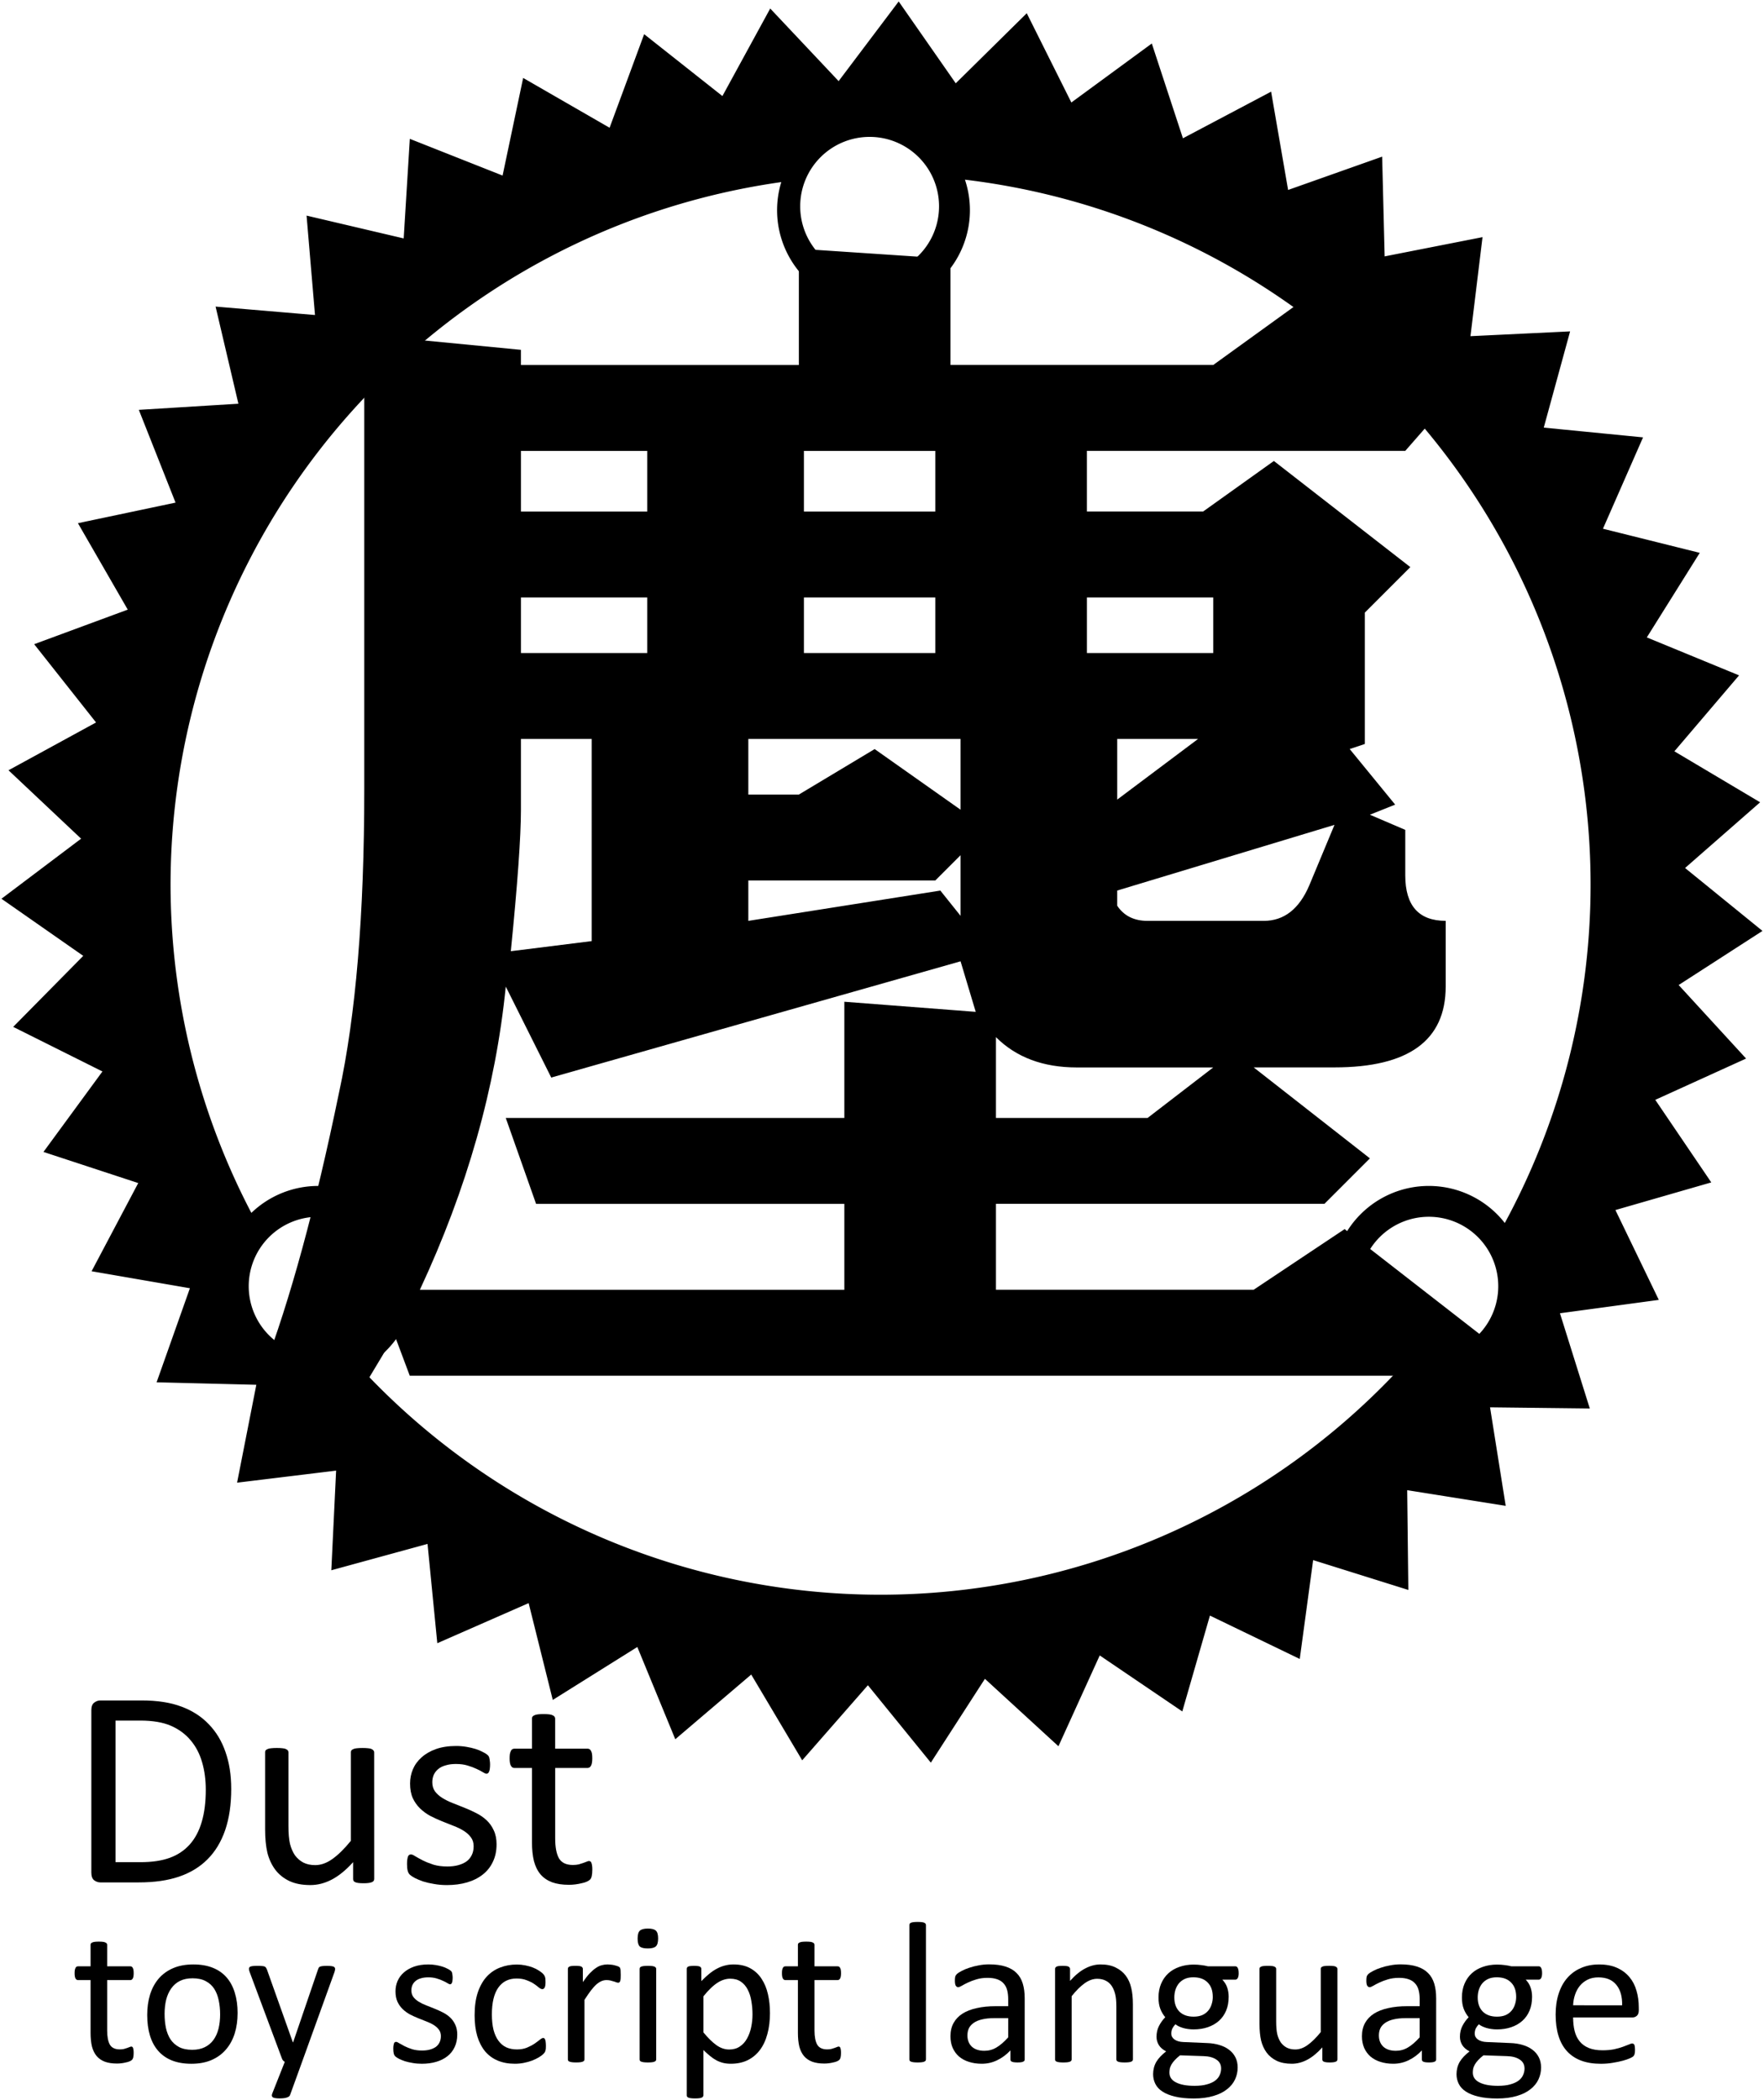 <?xml version="1.0" encoding="UTF-8" standalone="no"?>
<!-- Created with Inkscape (http://www.inkscape.org/) -->

<svg
   sodipodi:docname="dust-lang-logo.svg"
   inkscape:version="1.1.1 (3bf5ae0d25, 2021-09-20)"
   id="svg5"
   version="1.1"
   viewBox="0 0 121.022 144.062"
   height="144.062mm"
   width="121.022mm"
   xmlns:inkscape="http://www.inkscape.org/namespaces/inkscape"
   xmlns:sodipodi="http://sodipodi.sourceforge.net/DTD/sodipodi-0.dtd"
   xmlns="http://www.w3.org/2000/svg"
   xmlns:svg="http://www.w3.org/2000/svg">
  <sodipodi:namedview
     id="namedview7"
     pagecolor="#ffffff"
     bordercolor="#999999"
     borderopacity="1"
     inkscape:pageshadow="0"
     inkscape:pageopacity="0"
     inkscape:pagecheckerboard="0"
     inkscape:document-units="mm"
     showgrid="false"
     inkscape:zoom="1"
     inkscape:cx="180.5"
     inkscape:cy="529"
     inkscape:window-width="3840"
     inkscape:window-height="2036"
     inkscape:window-x="-12"
     inkscape:window-y="-12"
     inkscape:window-maximized="1"
     inkscape:current-layer="g53164"
     fit-margin-left="0.1"
     fit-margin-top="0.1"
     fit-margin-right="0.1"
     fit-margin-bottom="0.1" />
  <defs
     id="defs2" />
  <g
     inkscape:label="Layer 1"
     inkscape:groupmode="layer"
     id="layer1"
     transform="translate(-10.981,-8.336)">
    <rect
       style="fill:#ffffff;fill-opacity:1;stroke-width:1.141;stroke-linecap:square"
       id="rect53300"
       width="121.022"
       height="144.062"
       x="10.981"
       y="8.336" />
    <g
       aria-label="toy script language"
       id="text13278"
       style="font-size:14.111px;line-height:1.25;font-family:'Courier New';-inkscape-font-specification:'Courier New';letter-spacing:0px;word-spacing:0px;stroke-width:0.265"
       transform="translate(2.643,7.702)">
      <path
         d="m 17.508,141.454 q 0,0.2 -0.028,0.317 -0.028,0.117 -0.083,0.172 -0.055,0.055 -0.165,0.103 -0.11,0.048 -0.255,0.076 -0.138,0.035 -0.296,0.055 -0.158,0.021 -0.317,0.021 -0.482,0 -0.827,-0.124 -0.345,-0.131 -0.565,-0.386 -0.22,-0.262 -0.324,-0.655 -0.096,-0.4 -0.096,-0.937 v -3.624 h -0.868 q -0.103,0 -0.165,-0.11 -0.062,-0.11 -0.062,-0.358 0,-0.131 0.014,-0.22 0.021,-0.09 0.048,-0.145 0.028,-0.062 0.069,-0.083 0.048,-0.028 0.103,-0.028 h 0.861 v -1.474 q 0,-0.048 0.021,-0.09 0.028,-0.041 0.09,-0.069 0.069,-0.035 0.179,-0.048 0.11,-0.014 0.276,-0.014 0.172,0 0.282,0.014 0.11,0.014 0.172,0.048 0.062,0.028 0.09,0.069 0.028,0.041 0.028,0.09 v 1.474 h 1.592 q 0.055,0 0.096,0.028 0.041,0.021 0.069,0.083 0.034,0.055 0.048,0.145 0.014,0.09 0.014,0.22 0,0.248 -0.062,0.358 -0.062,0.11 -0.165,0.11 h -1.592 v 3.459 q 0,0.641 0.186,0.972 0.193,0.324 0.682,0.324 0.158,0 0.282,-0.028 0.124,-0.034 0.22,-0.069 0.096,-0.035 0.165,-0.062 0.069,-0.035 0.124,-0.035 0.034,0 0.062,0.021 0.034,0.014 0.048,0.062 0.021,0.048 0.034,0.131 0.014,0.083 0.014,0.207 z"
         style="font-family:Calibri;-inkscape-font-specification:Calibri"
         id="path16840" />
      <path
         d="m 24.639,138.74 q 0,0.758 -0.2,1.399 -0.2,0.634 -0.599,1.096 -0.393,0.462 -0.992,0.723 -0.593,0.255 -1.378,0.255 -0.765,0 -1.337,-0.227 -0.565,-0.227 -0.944,-0.661 -0.379,-0.434 -0.565,-1.054 -0.186,-0.62 -0.186,-1.406 0,-0.758 0.193,-1.392 0.2,-0.641 0.593,-1.102 0.4,-0.462 0.992,-0.717 0.593,-0.255 1.385,-0.255 0.765,0 1.33,0.227 0.572,0.227 0.951,0.661 0.379,0.434 0.565,1.054 0.193,0.62 0.193,1.399 z m -1.199,0.076 q 0,-0.503 -0.096,-0.951 -0.09,-0.448 -0.303,-0.785 -0.214,-0.338 -0.579,-0.531 -0.365,-0.2 -0.91,-0.2 -0.503,0 -0.868,0.179 -0.358,0.179 -0.593,0.51 -0.234,0.324 -0.351,0.772 -0.11,0.448 -0.11,0.978 0,0.51 0.09,0.958 0.096,0.448 0.31,0.785 0.22,0.331 0.586,0.531 0.365,0.193 0.91,0.193 0.496,0 0.861,-0.179 0.365,-0.179 0.599,-0.503 0.234,-0.324 0.345,-0.772 0.11,-0.448 0.11,-0.985 z"
         style="font-family:Calibri;-inkscape-font-specification:Calibri"
         id="path16842" />
      <path
         d="m 29.063,142.081 -0.827,2.281 q -0.041,0.11 -0.214,0.165 -0.165,0.062 -0.51,0.062 -0.179,0 -0.289,-0.021 -0.11,-0.014 -0.172,-0.055 -0.055,-0.041 -0.062,-0.11 -0.007,-0.069 0.034,-0.165 l 0.854,-2.157 q -0.062,-0.028 -0.117,-0.09 -0.055,-0.062 -0.076,-0.131 l -2.212,-5.926 q -0.055,-0.145 -0.055,-0.227 0,-0.083 0.055,-0.131 0.055,-0.048 0.179,-0.062 0.124,-0.021 0.331,-0.021 0.207,0 0.324,0.014 0.117,0.007 0.186,0.035 0.069,0.028 0.096,0.083 0.034,0.048 0.069,0.138 l 1.771,4.975 h 0.021 l 1.709,-5.002 q 0.041,-0.131 0.096,-0.165 0.062,-0.041 0.179,-0.055 0.117,-0.021 0.338,-0.021 0.193,0 0.317,0.021 0.124,0.014 0.179,0.062 0.062,0.048 0.062,0.131 0,0.083 -0.041,0.207 z"
         style="font-family:Calibri;-inkscape-font-specification:Calibri"
         id="path16844" />
      <path
         d="m 39.708,140.221 q 0,0.475 -0.179,0.848 -0.172,0.372 -0.496,0.627 -0.324,0.255 -0.772,0.386 -0.448,0.131 -0.985,0.131 -0.331,0 -0.634,-0.055 -0.296,-0.048 -0.537,-0.124 -0.234,-0.083 -0.4,-0.165 -0.165,-0.09 -0.241,-0.158 -0.076,-0.069 -0.11,-0.193 -0.034,-0.124 -0.034,-0.338 0,-0.131 0.014,-0.22 0.014,-0.09 0.034,-0.145 0.021,-0.055 0.055,-0.076 0.041,-0.028 0.09,-0.028 0.076,0 0.22,0.097 0.152,0.09 0.365,0.2 0.22,0.11 0.517,0.207 0.296,0.09 0.682,0.09 0.289,0 0.524,-0.062 0.234,-0.062 0.407,-0.179 0.172,-0.124 0.262,-0.31 0.096,-0.186 0.096,-0.441 0,-0.262 -0.138,-0.441 -0.131,-0.179 -0.351,-0.317 -0.22,-0.138 -0.496,-0.241 -0.276,-0.11 -0.572,-0.227 -0.289,-0.117 -0.572,-0.262 -0.276,-0.152 -0.496,-0.365 -0.22,-0.214 -0.358,-0.51 -0.131,-0.296 -0.131,-0.71 0,-0.365 0.138,-0.696 0.145,-0.338 0.427,-0.586 0.282,-0.255 0.703,-0.407 0.427,-0.152 0.992,-0.152 0.248,0 0.496,0.041 0.248,0.041 0.448,0.103 0.2,0.062 0.338,0.138 0.145,0.069 0.214,0.124 0.076,0.055 0.096,0.097 0.028,0.041 0.034,0.097 0.014,0.048 0.021,0.124 0.014,0.076 0.014,0.186 0,0.117 -0.014,0.207 -0.007,0.083 -0.034,0.138 -0.021,0.055 -0.055,0.083 -0.034,0.021 -0.076,0.021 -0.062,0 -0.179,-0.076 -0.117,-0.076 -0.303,-0.158 -0.186,-0.09 -0.441,-0.165 -0.248,-0.076 -0.572,-0.076 -0.289,0 -0.51,0.069 -0.22,0.062 -0.365,0.186 -0.138,0.117 -0.214,0.282 -0.069,0.165 -0.069,0.358 0,0.269 0.138,0.455 0.138,0.179 0.358,0.317 0.22,0.138 0.503,0.248 0.282,0.11 0.572,0.227 0.296,0.117 0.579,0.262 0.289,0.145 0.51,0.351 0.22,0.207 0.351,0.496 0.138,0.289 0.138,0.689 z"
         style="font-family:Calibri;-inkscape-font-specification:Calibri"
         id="path16846" />
      <path
         d="m 45.792,140.965 q 0,0.117 -0.007,0.207 -0.007,0.083 -0.028,0.145 -0.014,0.055 -0.041,0.103 -0.021,0.041 -0.11,0.131 -0.083,0.083 -0.289,0.214 -0.207,0.124 -0.469,0.227 -0.255,0.097 -0.558,0.158 -0.303,0.062 -0.627,0.062 -0.668,0 -1.185,-0.22 -0.517,-0.22 -0.868,-0.641 -0.345,-0.427 -0.531,-1.04 -0.179,-0.62 -0.179,-1.426 0,-0.916 0.22,-1.571 0.227,-0.661 0.613,-1.082 0.393,-0.42 0.916,-0.62 0.531,-0.207 1.144,-0.207 0.296,0 0.572,0.055 0.282,0.055 0.517,0.145 0.234,0.09 0.413,0.207 0.186,0.117 0.269,0.2 0.083,0.083 0.11,0.131 0.034,0.048 0.055,0.117 0.021,0.062 0.028,0.145 0.007,0.083 0.007,0.207 0,0.269 -0.062,0.379 -0.062,0.103 -0.152,0.103 -0.103,0 -0.241,-0.11 -0.131,-0.117 -0.338,-0.255 -0.207,-0.138 -0.503,-0.248 -0.289,-0.117 -0.689,-0.117 -0.82,0 -1.261,0.634 -0.434,0.627 -0.434,1.826 0,0.599 0.11,1.054 0.117,0.448 0.338,0.751 0.22,0.303 0.537,0.455 0.324,0.145 0.737,0.145 0.393,0 0.689,-0.124 0.296,-0.124 0.51,-0.269 0.22,-0.152 0.365,-0.269 0.152,-0.124 0.234,-0.124 0.048,0 0.083,0.028 0.034,0.028 0.055,0.097 0.028,0.062 0.034,0.165 0.014,0.097 0.014,0.234 z"
         style="font-family:Calibri;-inkscape-font-specification:Calibri"
         id="path16848" />
      <path
         d="m 50.925,136.114 q 0,0.152 -0.007,0.255 -0.007,0.103 -0.028,0.165 -0.021,0.055 -0.055,0.09 -0.028,0.028 -0.083,0.028 -0.055,0 -0.138,-0.028 -0.076,-0.035 -0.179,-0.062 -0.096,-0.034 -0.22,-0.062 -0.124,-0.028 -0.269,-0.028 -0.172,0 -0.338,0.069 -0.165,0.069 -0.351,0.227 -0.179,0.158 -0.379,0.42 -0.2,0.262 -0.441,0.641 v 4.079 q 0,0.055 -0.028,0.097 -0.028,0.034 -0.09,0.062 -0.062,0.028 -0.172,0.041 -0.11,0.014 -0.282,0.014 -0.165,0 -0.276,-0.014 -0.11,-0.014 -0.179,-0.041 -0.062,-0.028 -0.09,-0.062 -0.021,-0.041 -0.021,-0.097 v -6.201 q 0,-0.055 0.021,-0.09 0.021,-0.041 0.083,-0.069 0.062,-0.035 0.158,-0.041 0.096,-0.014 0.255,-0.014 0.152,0 0.248,0.014 0.103,0.007 0.158,0.041 0.055,0.028 0.076,0.069 0.028,0.035 0.028,0.09 v 0.903 q 0.255,-0.372 0.475,-0.606 0.227,-0.234 0.427,-0.365 0.2,-0.138 0.393,-0.186 0.2,-0.055 0.4,-0.055 0.09,0 0.2,0.014 0.117,0.007 0.241,0.034 0.124,0.028 0.22,0.062 0.103,0.035 0.145,0.069 0.041,0.034 0.055,0.069 0.014,0.028 0.021,0.076 0.014,0.048 0.014,0.145 0.007,0.09 0.007,0.248 z"
         style="font-family:Calibri;-inkscape-font-specification:Calibri"
         id="path16850" />
      <path
         d="m 53.358,141.909 q 0,0.055 -0.028,0.097 -0.028,0.034 -0.09,0.062 -0.062,0.028 -0.172,0.041 -0.11,0.014 -0.282,0.014 -0.165,0 -0.276,-0.014 -0.11,-0.014 -0.179,-0.041 -0.062,-0.028 -0.09,-0.062 -0.021,-0.041 -0.021,-0.097 v -6.201 q 0,-0.048 0.021,-0.09 0.028,-0.041 0.09,-0.069 0.069,-0.028 0.179,-0.041 0.11,-0.014 0.276,-0.014 0.172,0 0.282,0.014 0.11,0.014 0.172,0.041 0.062,0.028 0.09,0.069 0.028,0.041 0.028,0.09 z m 0.131,-8.296 q 0,0.4 -0.152,0.544 -0.152,0.145 -0.558,0.145 -0.4,0 -0.551,-0.138 -0.145,-0.145 -0.145,-0.537 0,-0.4 0.152,-0.544 0.152,-0.145 0.558,-0.145 0.4,0 0.544,0.145 0.152,0.138 0.152,0.531 z"
         style="font-family:Calibri;-inkscape-font-specification:Calibri"
         id="path16852" />
      <path
         d="m 61.164,138.712 q 0,0.813 -0.179,1.461 -0.172,0.648 -0.517,1.102 -0.338,0.448 -0.841,0.696 -0.503,0.241 -1.151,0.241 -0.276,0 -0.51,-0.055 -0.234,-0.055 -0.462,-0.172 -0.22,-0.117 -0.441,-0.296 -0.22,-0.179 -0.469,-0.42 v 3.101 q 0,0.055 -0.028,0.097 -0.028,0.041 -0.09,0.069 -0.062,0.028 -0.172,0.041 -0.11,0.014 -0.282,0.014 -0.165,0 -0.276,-0.014 -0.11,-0.014 -0.179,-0.041 -0.062,-0.028 -0.09,-0.069 -0.021,-0.041 -0.021,-0.097 v -8.661 q 0,-0.062 0.021,-0.097 0.021,-0.041 0.083,-0.069 0.062,-0.028 0.158,-0.035 0.096,-0.014 0.234,-0.014 0.145,0 0.234,0.014 0.096,0.007 0.158,0.035 0.062,0.028 0.083,0.069 0.028,0.034 0.028,0.097 v 0.834 q 0.282,-0.289 0.544,-0.503 0.262,-0.214 0.524,-0.351 0.269,-0.145 0.544,-0.214 0.282,-0.076 0.593,-0.076 0.675,0 1.151,0.262 0.475,0.262 0.772,0.717 0.303,0.455 0.441,1.061 0.138,0.599 0.138,1.275 z m -1.199,0.131 q 0,-0.475 -0.076,-0.916 -0.069,-0.448 -0.248,-0.792 -0.172,-0.345 -0.469,-0.551 -0.296,-0.207 -0.737,-0.207 -0.22,0 -0.434,0.069 -0.214,0.062 -0.434,0.207 -0.22,0.138 -0.462,0.372 -0.241,0.227 -0.51,0.565 v 2.467 q 0.469,0.572 0.889,0.875 0.42,0.303 0.882,0.303 0.427,0 0.73,-0.207 0.31,-0.207 0.496,-0.551 0.193,-0.345 0.282,-0.772 0.09,-0.427 0.09,-0.861 z"
         style="font-family:Calibri;-inkscape-font-specification:Calibri"
         id="path16854" />
      <path
         d="m 66.036,141.454 q 0,0.2 -0.028,0.317 -0.028,0.117 -0.083,0.172 -0.055,0.055 -0.165,0.103 -0.11,0.048 -0.255,0.076 -0.138,0.035 -0.296,0.055 -0.158,0.021 -0.317,0.021 -0.482,0 -0.827,-0.124 -0.345,-0.131 -0.565,-0.386 -0.22,-0.262 -0.324,-0.655 -0.096,-0.4 -0.096,-0.937 v -3.624 h -0.868 q -0.103,0 -0.165,-0.11 -0.062,-0.11 -0.062,-0.358 0,-0.131 0.014,-0.22 0.021,-0.09 0.048,-0.145 0.028,-0.062 0.069,-0.083 0.048,-0.028 0.103,-0.028 h 0.861 v -1.474 q 0,-0.048 0.021,-0.09 0.028,-0.041 0.09,-0.069 0.069,-0.035 0.179,-0.048 0.11,-0.014 0.276,-0.014 0.172,0 0.282,0.014 0.11,0.014 0.172,0.048 0.062,0.028 0.09,0.069 0.028,0.041 0.028,0.09 v 1.474 h 1.592 q 0.055,0 0.096,0.028 0.041,0.021 0.069,0.083 0.034,0.055 0.048,0.145 0.014,0.09 0.014,0.22 0,0.248 -0.062,0.358 -0.062,0.11 -0.165,0.11 h -1.592 v 3.459 q 0,0.641 0.186,0.972 0.193,0.324 0.682,0.324 0.158,0 0.282,-0.028 0.124,-0.034 0.22,-0.069 0.096,-0.035 0.165,-0.062 0.069,-0.035 0.124,-0.035 0.034,0 0.062,0.021 0.034,0.014 0.048,0.062 0.021,0.048 0.034,0.131 0.014,0.083 0.014,0.207 z"
         style="font-family:Calibri;-inkscape-font-specification:Calibri"
         id="path16856" />
      <path
         d="m 71.865,141.909 q 0,0.055 -0.028,0.097 -0.028,0.034 -0.09,0.062 -0.062,0.028 -0.172,0.041 -0.11,0.014 -0.282,0.014 -0.165,0 -0.276,-0.014 -0.11,-0.014 -0.179,-0.041 -0.062,-0.028 -0.09,-0.062 -0.021,-0.041 -0.021,-0.097 v -9.205 q 0,-0.055 0.021,-0.097 0.028,-0.041 0.09,-0.069 0.069,-0.028 0.179,-0.041 0.11,-0.014 0.276,-0.014 0.172,0 0.282,0.014 0.11,0.014 0.172,0.041 0.062,0.028 0.09,0.069 0.028,0.041 0.028,0.097 z"
         style="font-family:Calibri;-inkscape-font-specification:Calibri"
         id="path16858" />
      <path
         d="m 78.638,141.916 q 0,0.083 -0.055,0.124 -0.055,0.041 -0.152,0.062 -0.096,0.021 -0.282,0.021 -0.179,0 -0.289,-0.021 -0.103,-0.021 -0.152,-0.062 -0.048,-0.041 -0.048,-0.124 v -0.62 q -0.407,0.434 -0.91,0.675 -0.496,0.241 -1.054,0.241 -0.489,0 -0.889,-0.131 -0.393,-0.124 -0.675,-0.365 -0.276,-0.241 -0.434,-0.593 -0.152,-0.351 -0.152,-0.799 0,-0.524 0.214,-0.91 0.214,-0.386 0.613,-0.641 0.4,-0.255 0.978,-0.379 0.579,-0.131 1.302,-0.131 h 0.854 v -0.482 q 0,-0.358 -0.076,-0.634 -0.076,-0.276 -0.248,-0.455 -0.165,-0.186 -0.434,-0.276 -0.269,-0.097 -0.661,-0.097 -0.42,0 -0.758,0.103 -0.331,0.097 -0.586,0.22 -0.248,0.117 -0.42,0.22 -0.165,0.097 -0.248,0.097 -0.055,0 -0.096,-0.028 -0.041,-0.028 -0.076,-0.083 -0.028,-0.055 -0.041,-0.138 -0.014,-0.09 -0.014,-0.193 0,-0.172 0.021,-0.269 0.028,-0.103 0.117,-0.193 0.096,-0.09 0.324,-0.207 0.227,-0.124 0.524,-0.22 0.296,-0.103 0.648,-0.165 0.351,-0.069 0.71,-0.069 0.668,0 1.137,0.152 0.469,0.152 0.758,0.448 0.289,0.289 0.42,0.723 0.131,0.434 0.131,1.013 z m -1.13,-2.832 h -0.972 q -0.469,0 -0.813,0.083 -0.345,0.076 -0.572,0.234 -0.227,0.152 -0.338,0.372 -0.103,0.214 -0.103,0.496 0,0.482 0.303,0.772 0.31,0.282 0.861,0.282 0.448,0 0.827,-0.227 0.386,-0.227 0.806,-0.696 z"
         style="font-family:Calibri;-inkscape-font-specification:Calibri"
         id="path16860" />
      <path
         d="m 86.065,141.909 q 0,0.055 -0.028,0.097 -0.028,0.034 -0.09,0.062 -0.062,0.028 -0.172,0.041 -0.11,0.014 -0.276,0.014 -0.172,0 -0.282,-0.014 -0.11,-0.014 -0.172,-0.041 -0.062,-0.028 -0.09,-0.062 -0.028,-0.041 -0.028,-0.097 v -3.631 q 0,-0.531 -0.083,-0.854 -0.083,-0.324 -0.241,-0.558 -0.158,-0.234 -0.413,-0.358 -0.248,-0.124 -0.579,-0.124 -0.427,0 -0.854,0.303 -0.427,0.303 -0.896,0.889 v 4.334 q 0,0.055 -0.028,0.097 -0.028,0.034 -0.09,0.062 -0.062,0.028 -0.172,0.041 -0.11,0.014 -0.282,0.014 -0.165,0 -0.276,-0.014 -0.11,-0.014 -0.179,-0.041 -0.062,-0.028 -0.09,-0.062 -0.021,-0.041 -0.021,-0.097 v -6.201 q 0,-0.055 0.021,-0.09 0.021,-0.041 0.083,-0.069 0.062,-0.035 0.158,-0.041 0.096,-0.014 0.255,-0.014 0.152,0 0.248,0.014 0.103,0.007 0.158,0.041 0.055,0.028 0.076,0.069 0.028,0.035 0.028,0.09 v 0.82 q 0.524,-0.586 1.04,-0.854 0.524,-0.276 1.054,-0.276 0.62,0 1.04,0.214 0.427,0.207 0.689,0.558 0.262,0.351 0.372,0.827 0.117,0.469 0.117,1.13 z"
         style="font-family:Calibri;-inkscape-font-specification:Calibri"
         id="path16862" />
      <path
         d="m 93.321,135.99 q 0,0.241 -0.069,0.351 -0.062,0.103 -0.165,0.103 h -0.889 q 0.241,0.248 0.338,0.551 0.096,0.296 0.096,0.62 0,0.537 -0.172,0.951 -0.172,0.413 -0.496,0.703 -0.317,0.282 -0.758,0.434 -0.441,0.152 -0.978,0.152 -0.379,0 -0.723,-0.097 -0.338,-0.103 -0.524,-0.255 -0.124,0.124 -0.207,0.282 -0.076,0.158 -0.076,0.365 0,0.241 0.22,0.4 0.227,0.158 0.599,0.172 l 1.619,0.069 q 0.462,0.014 0.847,0.131 0.386,0.11 0.668,0.324 0.282,0.207 0.441,0.517 0.158,0.303 0.158,0.71 0,0.427 -0.179,0.813 -0.179,0.386 -0.551,0.675 -0.365,0.296 -0.937,0.462 -0.572,0.172 -1.35,0.172 -0.751,0 -1.282,-0.131 -0.524,-0.124 -0.861,-0.345 -0.338,-0.22 -0.489,-0.531 -0.152,-0.303 -0.152,-0.661 0,-0.227 0.055,-0.441 0.055,-0.214 0.165,-0.407 0.117,-0.193 0.282,-0.365 0.172,-0.179 0.393,-0.351 -0.338,-0.172 -0.503,-0.434 -0.158,-0.262 -0.158,-0.565 0,-0.42 0.172,-0.751 0.172,-0.331 0.427,-0.593 -0.214,-0.255 -0.338,-0.572 -0.124,-0.324 -0.124,-0.779 0,-0.531 0.179,-0.951 0.179,-0.42 0.496,-0.71 0.317,-0.289 0.758,-0.441 0.448,-0.158 0.972,-0.158 0.282,0 0.524,0.034 0.248,0.028 0.462,0.083 h 1.874 q 0.117,0 0.172,0.117 0.062,0.11 0.062,0.345 z m -1.778,1.633 q 0,-0.634 -0.351,-0.985 -0.345,-0.358 -0.985,-0.358 -0.331,0 -0.579,0.11 -0.241,0.11 -0.407,0.303 -0.158,0.193 -0.241,0.448 -0.076,0.248 -0.076,0.524 0,0.613 0.345,0.965 0.351,0.351 0.978,0.351 0.338,0 0.586,-0.103 0.248,-0.11 0.407,-0.296 0.165,-0.193 0.241,-0.441 0.083,-0.248 0.083,-0.517 z m 0.572,4.913 q 0,-0.4 -0.331,-0.613 -0.324,-0.22 -0.882,-0.234 l -1.605,-0.055 q -0.22,0.172 -0.365,0.331 -0.138,0.152 -0.22,0.289 -0.083,0.145 -0.117,0.282 -0.028,0.138 -0.028,0.282 0,0.448 0.455,0.675 0.455,0.234 1.268,0.234 0.517,0 0.861,-0.103 0.351,-0.097 0.565,-0.262 0.214,-0.165 0.303,-0.379 0.096,-0.214 0.096,-0.448 z"
         style="font-family:Calibri;-inkscape-font-specification:Calibri"
         id="path16864" />
      <path
         d="m 100.094,141.909 q 0,0.055 -0.028,0.097 -0.021,0.034 -0.083,0.062 -0.062,0.028 -0.165,0.041 -0.096,0.014 -0.241,0.014 -0.158,0 -0.262,-0.014 -0.096,-0.014 -0.158,-0.041 -0.055,-0.028 -0.076,-0.062 -0.021,-0.041 -0.021,-0.097 v -0.82 q -0.531,0.586 -1.047,0.854 -0.517,0.269 -1.047,0.269 -0.62,0 -1.047,-0.207 -0.42,-0.207 -0.682,-0.558 -0.262,-0.358 -0.379,-0.827 -0.11,-0.475 -0.11,-1.151 v -3.762 q 0,-0.055 0.021,-0.09 0.028,-0.041 0.096,-0.069 0.069,-0.035 0.179,-0.041 0.11,-0.014 0.276,-0.014 0.165,0 0.276,0.014 0.11,0.007 0.172,0.041 0.069,0.028 0.096,0.069 0.028,0.035 0.028,0.09 v 3.61 q 0,0.544 0.076,0.875 0.083,0.324 0.241,0.558 0.165,0.227 0.413,0.358 0.248,0.124 0.579,0.124 0.427,0 0.847,-0.303 0.427,-0.303 0.903,-0.889 v -4.334 q 0,-0.055 0.021,-0.09 0.028,-0.041 0.096,-0.069 0.069,-0.035 0.172,-0.041 0.11,-0.014 0.282,-0.014 0.165,0 0.276,0.014 0.11,0.007 0.172,0.041 0.062,0.028 0.09,0.069 0.034,0.035 0.034,0.09 z"
         style="font-family:Calibri;-inkscape-font-specification:Calibri"
         id="path16866" />
      <path
         d="m 106.867,141.916 q 0,0.083 -0.055,0.124 -0.055,0.041 -0.152,0.062 -0.097,0.021 -0.282,0.021 -0.179,0 -0.289,-0.021 -0.103,-0.021 -0.152,-0.062 -0.048,-0.041 -0.048,-0.124 v -0.62 q -0.407,0.434 -0.909,0.675 -0.496,0.241 -1.054,0.241 -0.489,0 -0.889,-0.131 -0.393,-0.124 -0.675,-0.365 -0.276,-0.241 -0.434,-0.593 -0.152,-0.351 -0.152,-0.799 0,-0.524 0.214,-0.91 0.214,-0.386 0.613,-0.641 0.4,-0.255 0.978,-0.379 0.579,-0.131 1.302,-0.131 h 0.854 v -0.482 q 0,-0.358 -0.076,-0.634 -0.076,-0.276 -0.248,-0.455 -0.165,-0.186 -0.434,-0.276 -0.269,-0.097 -0.661,-0.097 -0.42,0 -0.758,0.103 -0.331,0.097 -0.586,0.22 -0.248,0.117 -0.42,0.22 -0.165,0.097 -0.248,0.097 -0.055,0 -0.097,-0.028 -0.041,-0.028 -0.076,-0.083 -0.028,-0.055 -0.041,-0.138 -0.014,-0.09 -0.014,-0.193 0,-0.172 0.021,-0.269 0.028,-0.103 0.117,-0.193 0.097,-0.09 0.324,-0.207 0.227,-0.124 0.524,-0.22 0.296,-0.103 0.648,-0.165 0.351,-0.069 0.71,-0.069 0.668,0 1.137,0.152 0.469,0.152 0.758,0.448 0.289,0.289 0.42,0.723 0.131,0.434 0.131,1.013 z m -1.13,-2.832 h -0.972 q -0.469,0 -0.813,0.083 -0.345,0.076 -0.572,0.234 -0.227,0.152 -0.338,0.372 -0.103,0.214 -0.103,0.496 0,0.482 0.303,0.772 0.31,0.282 0.861,0.282 0.448,0 0.827,-0.227 0.386,-0.227 0.806,-0.696 z"
         style="font-family:Calibri;-inkscape-font-specification:Calibri"
         id="path16868" />
      <path
         d="m 114.136,135.99 q 0,0.241 -0.069,0.351 -0.062,0.103 -0.165,0.103 h -0.889 q 0.241,0.248 0.338,0.551 0.097,0.296 0.097,0.62 0,0.537 -0.172,0.951 -0.172,0.413 -0.496,0.703 -0.317,0.282 -0.758,0.434 -0.441,0.152 -0.978,0.152 -0.379,0 -0.723,-0.097 -0.338,-0.103 -0.524,-0.255 -0.124,0.124 -0.207,0.282 -0.076,0.158 -0.076,0.365 0,0.241 0.22,0.4 0.227,0.158 0.599,0.172 l 1.619,0.069 q 0.462,0.014 0.847,0.131 0.386,0.11 0.668,0.324 0.282,0.207 0.441,0.517 0.158,0.303 0.158,0.71 0,0.427 -0.179,0.813 -0.179,0.386 -0.551,0.675 -0.365,0.296 -0.937,0.462 -0.572,0.172 -1.35,0.172 -0.751,0 -1.282,-0.131 -0.524,-0.124 -0.861,-0.345 -0.338,-0.22 -0.489,-0.531 -0.152,-0.303 -0.152,-0.661 0,-0.227 0.055,-0.441 0.055,-0.214 0.165,-0.407 0.117,-0.193 0.282,-0.365 0.172,-0.179 0.393,-0.351 -0.338,-0.172 -0.503,-0.434 -0.158,-0.262 -0.158,-0.565 0,-0.42 0.172,-0.751 0.172,-0.331 0.427,-0.593 -0.214,-0.255 -0.338,-0.572 -0.124,-0.324 -0.124,-0.779 0,-0.531 0.179,-0.951 0.179,-0.42 0.496,-0.71 0.317,-0.289 0.758,-0.441 0.448,-0.158 0.972,-0.158 0.282,0 0.524,0.034 0.248,0.028 0.462,0.083 h 1.874 q 0.117,0 0.172,0.117 0.062,0.11 0.062,0.345 z m -1.778,1.633 q 0,-0.634 -0.351,-0.985 -0.345,-0.358 -0.985,-0.358 -0.331,0 -0.579,0.11 -0.241,0.11 -0.407,0.303 -0.158,0.193 -0.241,0.448 -0.076,0.248 -0.076,0.524 0,0.613 0.344,0.965 0.351,0.351 0.978,0.351 0.338,0 0.586,-0.103 0.248,-0.11 0.407,-0.296 0.165,-0.193 0.241,-0.441 0.083,-0.248 0.083,-0.517 z m 0.572,4.913 q 0,-0.4 -0.331,-0.613 -0.324,-0.22 -0.882,-0.234 l -1.605,-0.055 q -0.22,0.172 -0.365,0.331 -0.138,0.152 -0.22,0.289 -0.083,0.145 -0.117,0.282 -0.028,0.138 -0.028,0.282 0,0.448 0.455,0.675 0.455,0.234 1.268,0.234 0.517,0 0.861,-0.103 0.351,-0.097 0.565,-0.262 0.214,-0.165 0.303,-0.379 0.097,-0.214 0.097,-0.448 z"
         style="font-family:Calibri;-inkscape-font-specification:Calibri"
         id="path16870" />
      <path
         d="m 120.771,138.54 q 0,0.269 -0.138,0.386 -0.131,0.11 -0.303,0.11 H 116.265 q 0,0.517 0.103,0.93 0.103,0.413 0.345,0.71 0.241,0.296 0.627,0.455 0.386,0.158 0.944,0.158 0.441,0 0.785,-0.069 0.345,-0.076 0.593,-0.165 0.255,-0.09 0.413,-0.158 0.165,-0.076 0.248,-0.076 0.048,0 0.083,0.028 0.041,0.021 0.062,0.069 0.021,0.048 0.028,0.138 0.014,0.083 0.014,0.207 0,0.09 -0.007,0.158 -0.007,0.062 -0.021,0.117 -0.007,0.048 -0.035,0.09 -0.021,0.041 -0.062,0.083 -0.034,0.034 -0.22,0.124 -0.186,0.083 -0.482,0.165 -0.296,0.083 -0.689,0.145 -0.386,0.069 -0.827,0.069 -0.765,0 -1.344,-0.214 -0.572,-0.214 -0.965,-0.634 -0.393,-0.42 -0.593,-1.054 -0.2,-0.634 -0.2,-1.474 0,-0.799 0.207,-1.433 0.207,-0.641 0.593,-1.082 0.393,-0.448 0.944,-0.682 0.551,-0.241 1.233,-0.241 0.73,0 1.24,0.234 0.517,0.234 0.847,0.634 0.331,0.393 0.482,0.93 0.158,0.531 0.158,1.137 z m -1.144,-0.338 q 0.021,-0.896 -0.4,-1.406 -0.413,-0.51 -1.233,-0.51 -0.42,0 -0.737,0.158 -0.317,0.158 -0.531,0.42 -0.214,0.262 -0.331,0.613 -0.117,0.345 -0.131,0.723 z"
         style="font-family:Calibri;-inkscape-font-specification:Calibri"
         id="path16872" />
    </g>
    <g
       aria-label="Dust"
       id="text22035"
       style="font-size:19.756px;line-height:1.25;font-family:'Courier New';-inkscape-font-specification:'Courier New';letter-spacing:0px;word-spacing:0px;stroke-width:0.265"
       transform="translate(-24.893,-33.712)">
      <path
         d="m 51.738,164.761 q 0,1.621 -0.415,2.836 -0.415,1.206 -1.215,2.006 -0.791,0.791 -1.949,1.186 -1.158,0.396 -2.759,0.396 h -2.643 q -0.222,0 -0.424,-0.145 -0.193,-0.154 -0.193,-0.531 v -11.132 q 0,-0.376 0.193,-0.521 0.203,-0.154 0.424,-0.154 h 2.826 q 1.621,0 2.74,0.424 1.119,0.415 1.871,1.206 0.762,0.781 1.148,1.9 0.395,1.119 0.395,2.527 z m -1.746,0.068 q 0,-1.013 -0.251,-1.881 -0.251,-0.878 -0.791,-1.514 -0.531,-0.637 -1.35,-0.994 -0.82,-0.357 -2.113,-0.357 h -1.688 v 9.714 h 1.707 q 1.196,0 2.016,-0.299 0.82,-0.299 1.37,-0.916 0.55,-0.617 0.82,-1.543 0.28,-0.936 0.28,-2.209 z"
         style="font-family:Calibri;-inkscape-font-specification:Calibri"
         id="path27103" />
      <path
         d="m 61.549,170.944 q 0,0.077 -0.039,0.135 -0.029,0.048 -0.116,0.087 -0.087,0.039 -0.232,0.058 -0.135,0.019 -0.338,0.019 -0.222,0 -0.367,-0.019 -0.135,-0.019 -0.222,-0.058 -0.077,-0.039 -0.106,-0.087 -0.029,-0.058 -0.029,-0.135 v -1.148 q -0.743,0.82 -1.466,1.196 -0.723,0.376 -1.466,0.376 -0.868,0 -1.466,-0.289 -0.588,-0.289 -0.955,-0.781 -0.367,-0.502 -0.531,-1.158 -0.154,-0.666 -0.154,-1.611 v -5.267 q 0,-0.077 0.029,-0.125 0.039,-0.058 0.135,-0.097 0.096,-0.048 0.251,-0.058 0.154,-0.019 0.386,-0.019 0.232,0 0.386,0.019 0.154,0.01 0.241,0.058 0.096,0.039 0.135,0.097 0.039,0.048 0.039,0.125 v 5.055 q 0,0.762 0.106,1.225 0.116,0.453 0.338,0.781 0.232,0.318 0.579,0.502 0.347,0.174 0.81,0.174 0.598,0 1.186,-0.424 0.598,-0.424 1.264,-1.244 v -6.068 q 0,-0.077 0.029,-0.125 0.039,-0.058 0.135,-0.097 0.096,-0.048 0.241,-0.058 0.154,-0.019 0.395,-0.019 0.232,0 0.386,0.019 0.154,0.01 0.241,0.058 0.087,0.039 0.125,0.097 0.048,0.048 0.048,0.125 z"
         style="font-family:Calibri;-inkscape-font-specification:Calibri"
         id="path27105" />
      <path
         d="m 69.941,168.581 q 0,0.666 -0.251,1.187 -0.241,0.521 -0.695,0.878 -0.453,0.357 -1.08,0.54 -0.627,0.183 -1.379,0.183 -0.463,0 -0.887,-0.077 -0.415,-0.068 -0.752,-0.174 -0.328,-0.116 -0.559,-0.232 -0.232,-0.125 -0.338,-0.222 -0.106,-0.097 -0.154,-0.27 -0.048,-0.174 -0.048,-0.473 0,-0.183 0.019,-0.309 0.019,-0.125 0.048,-0.203 0.029,-0.077 0.077,-0.106 0.058,-0.039 0.125,-0.039 0.106,0 0.309,0.135 0.212,0.125 0.511,0.28 0.309,0.154 0.723,0.289 0.415,0.125 0.955,0.125 0.405,0 0.733,-0.087 0.328,-0.087 0.569,-0.251 0.241,-0.174 0.367,-0.434 0.135,-0.26 0.135,-0.617 0,-0.367 -0.193,-0.617 -0.183,-0.251 -0.492,-0.444 -0.309,-0.193 -0.695,-0.338 -0.386,-0.154 -0.801,-0.318 -0.405,-0.164 -0.801,-0.367 -0.386,-0.212 -0.695,-0.511 -0.309,-0.299 -0.502,-0.714 -0.183,-0.415 -0.183,-0.994 0,-0.511 0.193,-0.974 0.203,-0.473 0.598,-0.82 0.395,-0.357 0.984,-0.569 0.598,-0.212 1.389,-0.212 0.347,0 0.695,0.058 0.347,0.058 0.627,0.145 0.28,0.087 0.473,0.193 0.203,0.097 0.299,0.174 0.106,0.077 0.135,0.135 0.039,0.058 0.048,0.135 0.019,0.068 0.029,0.174 0.019,0.106 0.019,0.26 0,0.164 -0.019,0.289 -0.01,0.116 -0.048,0.193 -0.029,0.077 -0.077,0.116 -0.048,0.029 -0.106,0.029 -0.087,0 -0.251,-0.106 -0.164,-0.106 -0.424,-0.222 -0.26,-0.125 -0.617,-0.232 -0.347,-0.106 -0.801,-0.106 -0.405,0 -0.714,0.097 -0.309,0.087 -0.511,0.26 -0.193,0.164 -0.299,0.395 -0.096,0.232 -0.096,0.502 0,0.376 0.193,0.637 0.193,0.251 0.502,0.444 0.309,0.193 0.704,0.347 0.395,0.154 0.801,0.318 0.415,0.164 0.81,0.367 0.405,0.203 0.714,0.492 0.309,0.289 0.492,0.695 0.193,0.405 0.193,0.965 z"
         style="font-family:Calibri;-inkscape-font-specification:Calibri"
         id="path27107" />
      <path
         d="m 76.51,170.308 q 0,0.28 -0.039,0.444 -0.039,0.164 -0.116,0.241 -0.077,0.077 -0.232,0.145 -0.154,0.068 -0.357,0.106 -0.193,0.048 -0.415,0.077 -0.222,0.029 -0.444,0.029 -0.675,0 -1.158,-0.174 -0.482,-0.183 -0.791,-0.54 -0.309,-0.367 -0.453,-0.916 -0.135,-0.559 -0.135,-1.312 v -5.074 H 71.156 q -0.145,0 -0.232,-0.154 -0.087,-0.154 -0.087,-0.502 0,-0.183 0.019,-0.309 0.029,-0.125 0.068,-0.203 0.039,-0.087 0.096,-0.116 0.068,-0.039 0.145,-0.039 h 1.206 v -2.064 q 0,-0.068 0.029,-0.125 0.039,-0.058 0.125,-0.097 0.096,-0.048 0.251,-0.068 0.154,-0.019 0.386,-0.019 0.241,0 0.395,0.019 0.154,0.019 0.241,0.068 0.087,0.039 0.125,0.097 0.039,0.058 0.039,0.125 v 2.064 h 2.228 q 0.077,0 0.135,0.039 0.058,0.029 0.096,0.116 0.048,0.077 0.068,0.203 0.019,0.125 0.019,0.309 0,0.347 -0.087,0.502 -0.087,0.154 -0.232,0.154 H 73.964 v 4.842 q 0,0.897 0.26,1.36 0.27,0.453 0.955,0.453 0.222,0 0.395,-0.039 0.174,-0.048 0.309,-0.097 0.135,-0.048 0.232,-0.087 0.096,-0.048 0.174,-0.048 0.048,0 0.087,0.029 0.048,0.019 0.068,0.087 0.029,0.068 0.048,0.183 0.019,0.116 0.019,0.289 z"
         style="font-family:Calibri;-inkscape-font-specification:Calibri"
         id="path27109" />
    </g>
    <g
       aria-label="塵"
       id="text1971"
       style="font-size:88.752px;line-height:1.25;font-family:'Courier New';-inkscape-font-specification:'Courier New';letter-spacing:0px;word-spacing:0px;stroke-width:0.462">
      <g
         id="g53164">
        <path
           id="path846"
           style="fill:#000000;fill-opacity:1;stroke:none;stroke-width:0.525;stroke-linecap:square"
           inkscape:transform-center-x="0.040342668"
           inkscape:transform-center-y="-0.040334827"
           d="m 72.637,8.436 -4.121,5.465 -4.693,-4.981 -3.28,6.006 -5.369,-4.245 -2.371,6.42 -5.93,-3.418 -1.411,6.697 -6.364,-2.519 -0.421,6.831 -6.663,-1.565 0.578,6.82 -6.82,-0.578 1.565,6.663 -6.831,0.421 2.519,6.364 -6.697,1.411 3.418,5.93 -6.42,2.371 4.245,5.369 -6.006,3.28 4.981,4.693 -5.465,4.121 5.612,3.918 -4.807,4.872 6.123,3.059 -4.046,5.52 6.502,2.135 -3.2,6.05 6.745,1.166 -2.285,6.452 6.842,0.171 -1.32,6.715 6.794,-0.827 -0.329,6.836 6.601,-1.807 0.67,6.811 6.267,-2.75 1.655,6.641 5.801,-3.632 2.604,6.329 5.21,-4.438 3.497,5.883 4.508,-5.15 4.317,5.311 3.711,-5.751 5.044,4.626 2.833,-6.23 5.664,3.842 1.896,-6.576 6.163,2.976 0.918,-6.782 6.531,2.047 -0.079,-6.844 6.759,1.074 -1.074,-6.759 6.843,0.079 -2.047,-6.531 6.782,-0.918 -2.977,-6.163 6.577,-1.896 -3.842,-5.664 6.23,-2.833 -4.626,-5.044 5.751,-3.711 -5.311,-4.317 5.15,-4.508 -5.883,-3.497 4.438,-5.21 -6.329,-2.604 3.632,-5.801 -6.641,-1.655 2.75,-6.267 -6.811,-0.67 1.807,-6.601 -6.836,0.329 0.827,-6.794 -6.715,1.32 -0.171,-6.842 -6.452,2.285 -1.166,-6.744 -6.05,3.199 -2.135,-6.502 -5.52,4.046 -3.059,-6.123 -4.872,4.807 z m -1.994,9.291 a 4.762,4.762 0 0 1 4.763,4.763 4.762,4.762 0 0 1 -4.763,4.763 4.762,4.762 0 0 1 -4.763,-4.763 4.762,4.762 0 0 1 4.763,-4.763 z m 6.539,2.935 a 48.712,48.712 0 0 1 42.924,48.364 48.712,48.712 0 0 1 -5.886,23.21 6.615,6.615 0 0 0 -5.212,-2.542 6.615,6.615 0 0 0 -6.615,6.615 6.615,6.615 0 0 0 4.341,6.207 48.712,48.712 0 0 1 -35.34,15.222 48.712,48.712 0 0 1 -35.632,-15.514 6.615,6.615 0 0 0 3.661,-5.915 6.615,6.615 0 0 0 -6.615,-6.615 6.615,6.615 0 0 0 -4.582,1.849 48.712,48.712 0 0 1 -5.544,-22.517 48.712,48.712 0 0 1 41.9,-48.198 6.615,6.615 0 0 0 -0.288,1.926 6.615,6.615 0 0 0 6.615,6.615 6.615,6.615 0 0 0 6.615,-6.615 6.615,6.615 0 0 0 -0.341,-2.092 z M 32.808,91.81 a 4.762,4.762 0 0 1 4.763,4.763 4.762,4.762 0 0 1 -4.763,4.763 4.762,4.762 0 0 1 -4.763,-4.763 4.762,4.762 0 0 1 4.763,-4.763 z m 76.2,0 a 4.762,4.762 0 0 1 4.763,4.763 4.762,4.762 0 0 1 -4.763,4.763 4.762,4.762 0 0 1 -4.763,-4.763 4.762,4.762 0 0 1 4.763,-4.763 z" />
        <path
           d="M 109.471,102.713 H 39.093 l -1.04,-2.774 -2.08,3.467 -6.934,-1.04 q 2.773,-7.28 5.2,-19.068 1.733,-7.974 1.733,-20.801 v -31.202 l 10.747,1.04 v 1.04 H 65.788 V 25.401 l 10.401,0.693 v 7.28 h 18.028 l 6.24,-4.507 9.361,7.627 -2.427,2.773 H 85.549 v 4.16 h 7.974 l 4.854,-3.467 9.361,7.28 -3.12,3.12 v 9.014 l -1.04,0.347 3.12,3.814 -1.733,0.693 2.427,1.04 v 3.12 q 0,3.12 2.773,3.12 v 4.507 q 0,5.547 -7.627,5.547 h -5.547 l 7.974,6.24 -3.12,3.12 H 79.309 v 5.894 h 17.681 l 6.24,-4.16 9.361,7.28 z M 55.388,39.269 h -8.667 v 4.16 h 8.667 z m 0,10.054 h -8.667 v 3.814 h 8.667 z m 19.761,0 h -9.014 v 3.814 h 9.014 z M 66.135,43.429 h 9.014 v -4.16 h -9.014 z m 28.082,5.894 h -8.667 v 3.814 h 8.667 z M 87.629,63.19 93.176,59.03 h -5.547 z m 10.054,8.32 q 2.08,0 3.12,-2.427 l 1.733,-4.16 -14.908,4.507 v 1.04 q 0.693,1.04 2.08,1.04 z M 94.216,81.565 H 84.856 q -3.467,0 -5.547,-2.08 v 5.547 h 10.401 z m -28.428,-18.721 5.2,-3.12 5.894,4.16 V 59.03 H 62.321 v 3.814 z m 9.707,6.587 1.387,1.733 v -4.16 l -1.733,1.733 H 62.321 v 2.773 z M 46.72,59.03 v 4.854 q 0,2.773 -0.693,9.707 l 5.547,-0.693 V 59.03 Z m 2.08,23.228 -3.12,-6.24 q -1.04,10.401 -5.894,20.801 H 68.908 V 90.925 H 47.76 L 45.68,85.031 H 68.908 V 77.058 l 9.014,0.693 -1.04,-3.467 z"
           style="font-family:HGSSoeiPresenceEB;-inkscape-font-specification:HGSSoeiPresenceEB;stroke-width:0.462;stroke-miterlimit:4;stroke-dasharray:none"
           id="path52623" />
      </g>
    </g>
  </g>
</svg>
